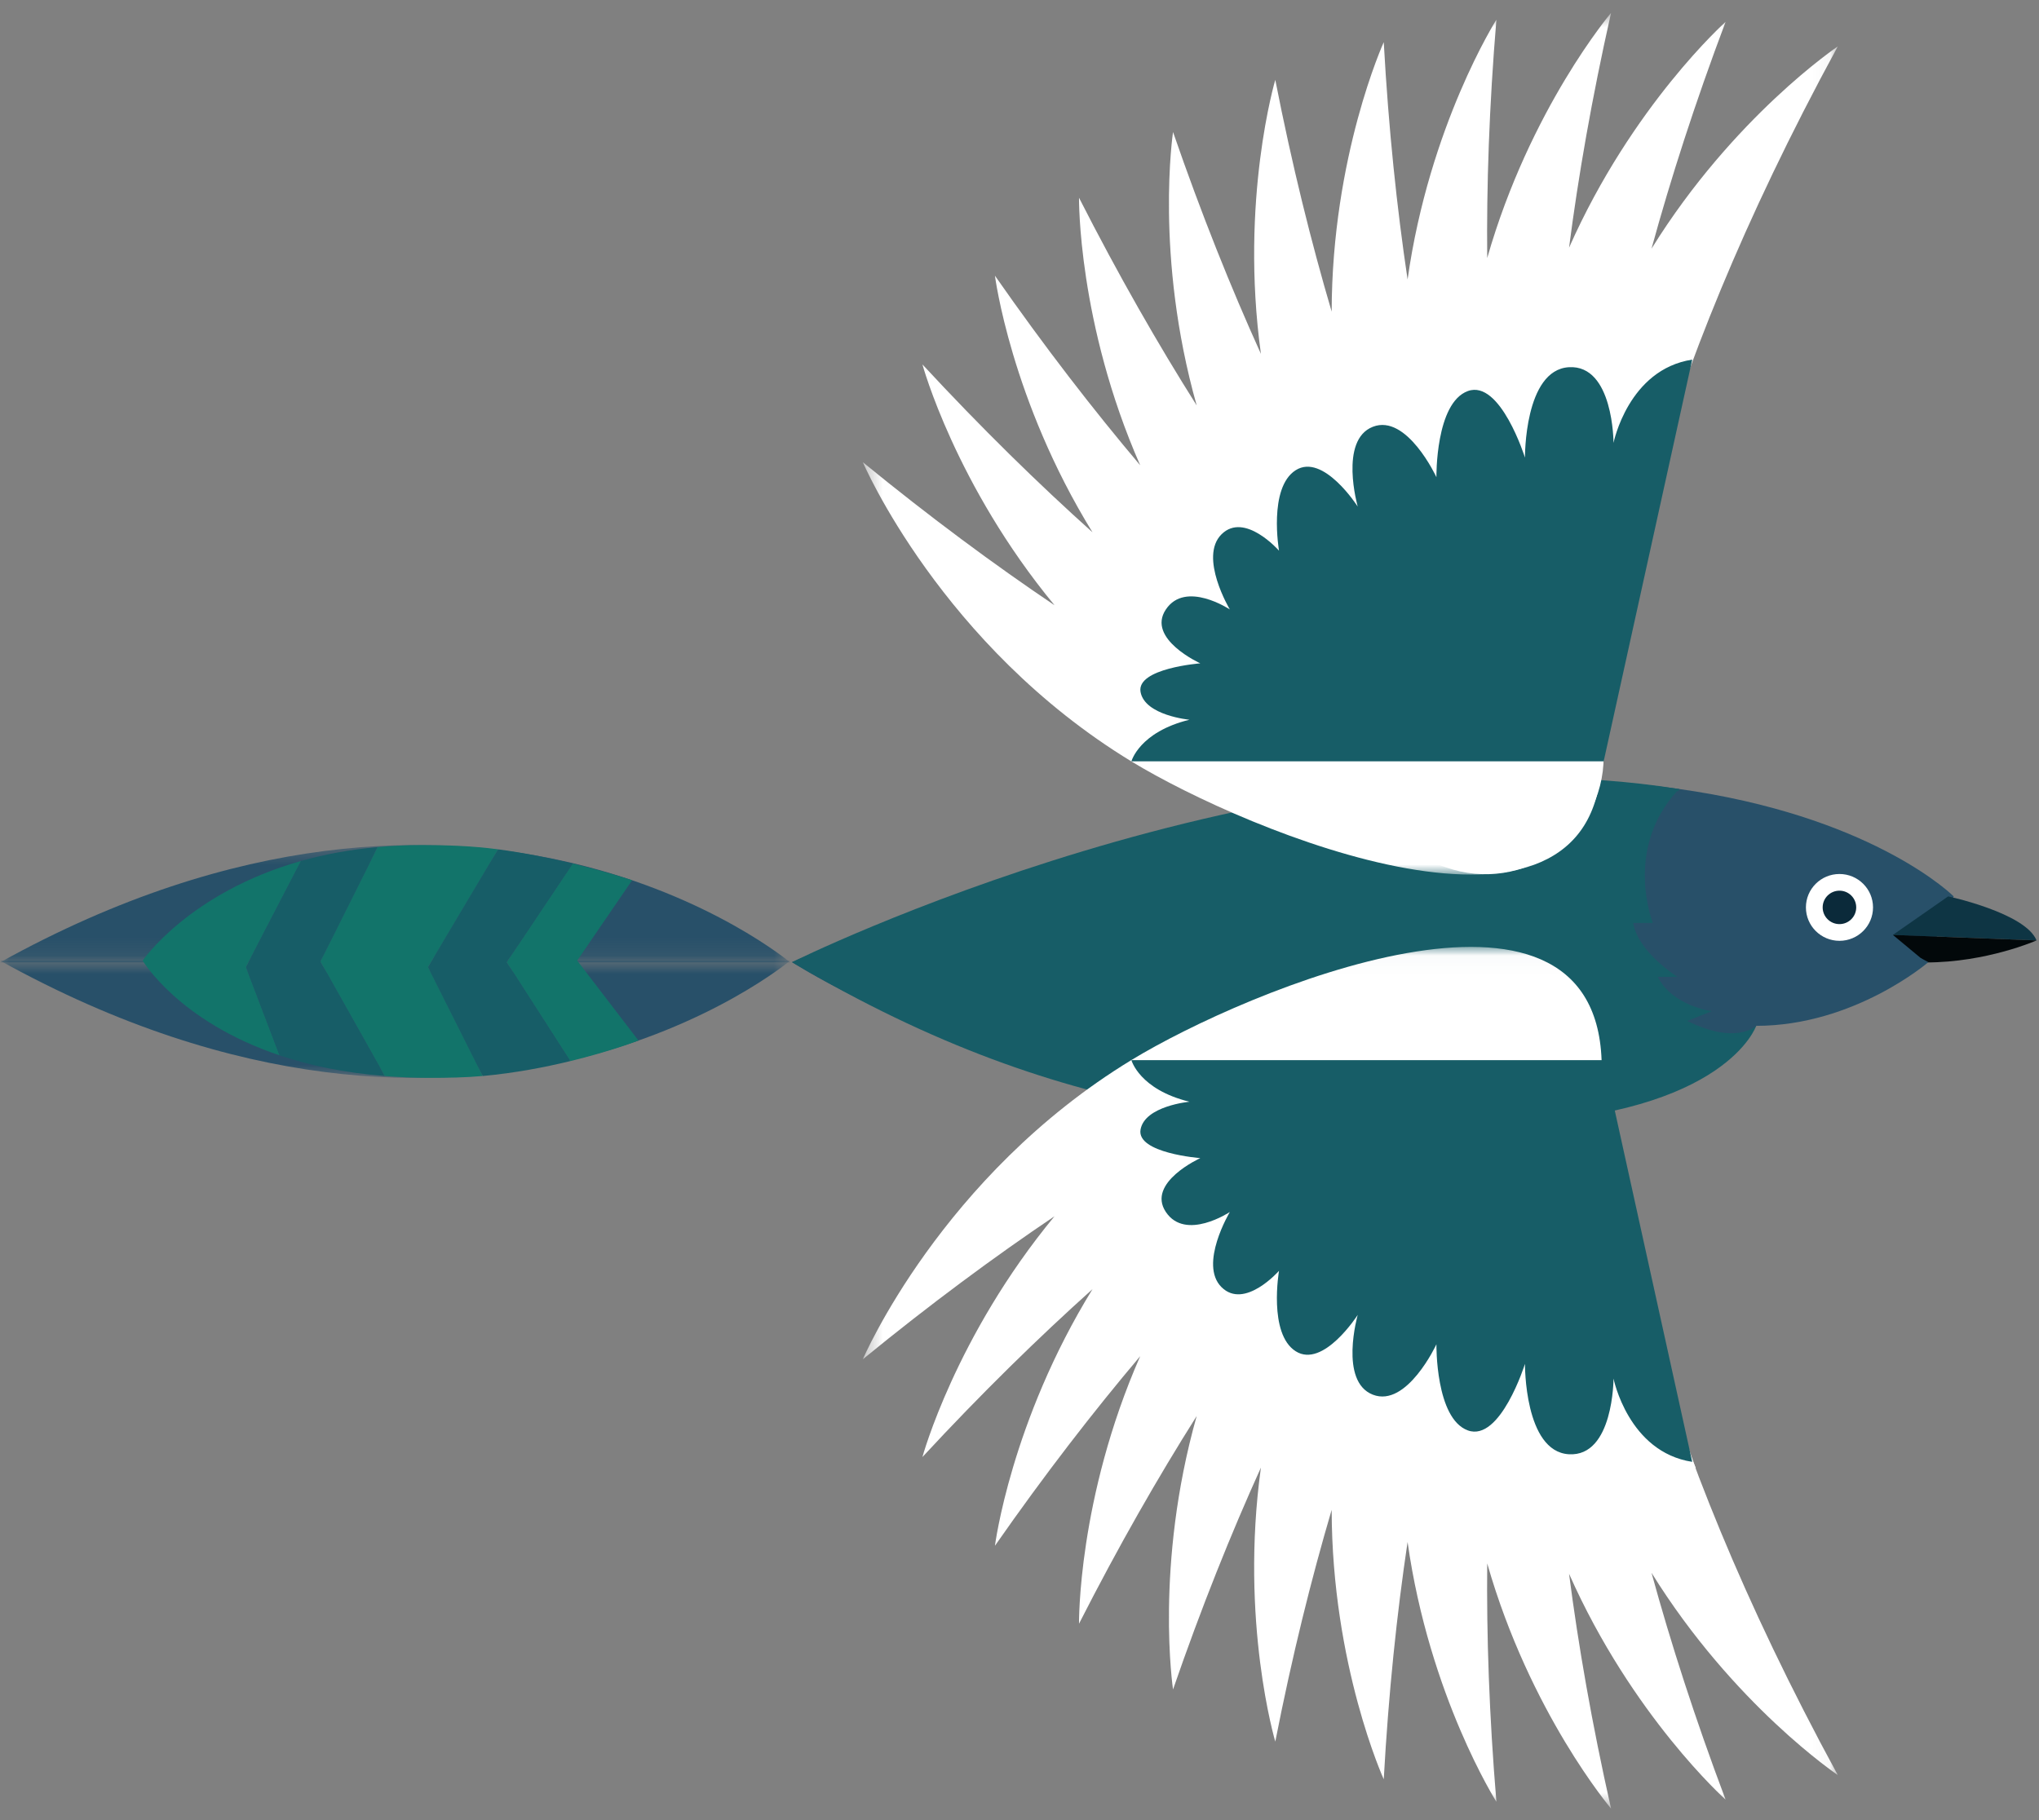 <svg width="112" height="100" viewBox="0 0 112 100" fill="none" xmlns="http://www.w3.org/2000/svg">
<rect x="0" y="0" width="112" height="100" fill="#808080" stroke="none"/>
<path fill-rule="evenodd" clip-rule="evenodd" d="M107.314 49.249C107.314 49.249 90.79 32.676 43.504 52.862C43.504 52.862 63.528 65.86 90.111 60.388C92.651 59.865 94.91 58.43 96.465 56.361L105.796 52.877L107.314 49.249Z" fill="#285069"/>
<path fill-rule="evenodd" clip-rule="evenodd" d="M43.504 52.863C43.504 52.863 69.921 39.761 92.245 43.352C92.245 43.352 87.818 50.441 96.465 56.362C96.465 56.362 94.844 61.182 82.954 61.733C71.065 62.283 58.906 62.014 43.504 52.863Z" fill="#175D67"/>
<path fill-rule="evenodd" clip-rule="evenodd" d="M107.01 49.249C107.01 49.249 111.259 50.156 111.866 51.668L103.975 51.365L107.01 49.249Z" fill="#0E3544"/>
<path fill-rule="evenodd" clip-rule="evenodd" d="M111.866 51.669C111.866 51.669 109.134 52.878 105.796 52.878L103.975 51.366L111.866 51.669Z" fill="#02080A"/>
<mask id="mask0_0_6633" style="mask-type:alpha" maskUnits="userSpaceOnUse" x="0" y="46" width="44" height="7">
<path fill-rule="evenodd" clip-rule="evenodd" d="M0 46.428H43.402V52.877H0V46.428Z" fill="white"/>
</mask>
<g mask="url(#mask0_0_6633)">
<path fill-rule="evenodd" clip-rule="evenodd" d="M43.402 52.877C43.402 52.877 26.174 38.366 0 52.877H43.402Z" fill="#285069"/>
</g>
<mask id="mask1_0_6633" style="mask-type:alpha" maskUnits="userSpaceOnUse" x="0" y="52" width="44" height="8">
<path fill-rule="evenodd" clip-rule="evenodd" d="M0 52.776H43.402V59.226H0V52.776Z" fill="white"/>
</mask>
<g mask="url(#mask1_0_6633)">
<path fill-rule="evenodd" clip-rule="evenodd" d="M43.402 52.776C43.402 52.776 26.174 67.288 0 52.776H43.402Z" fill="#285069"/>
</g>
<path fill-rule="evenodd" clip-rule="evenodd" d="M88.088 41.559C88.088 46.023 83.654 49.145 79.428 47.654L62.148 41.559H88.088Z" fill="white"/>
<mask id="mask2_0_6633" style="mask-type:alpha" maskUnits="userSpaceOnUse" x="47" y="0" width="54" height="49">
<path fill-rule="evenodd" clip-rule="evenodd" d="M47.397 0.709H100.947V48.05H47.397V0.709Z" fill="white"/>
</mask>
<g mask="url(#mask2_0_6633)">
<path fill-rule="evenodd" clip-rule="evenodd" d="M100.947 2.551C100.947 2.551 95.228 6.391 90.716 13.662C91.763 9.84 93.095 5.687 94.784 1.202C94.784 1.202 89.65 5.788 86.186 13.609C86.694 9.679 87.44 5.384 88.493 0.709C88.493 0.709 84.042 5.955 81.691 14.177C81.652 10.214 81.797 5.858 82.195 1.083C82.195 1.083 78.51 6.89 77.317 15.355C76.731 11.436 76.273 7.101 76.008 2.317C76.008 2.317 73.16 8.574 73.147 17.122C72.026 13.32 70.973 9.089 70.05 4.387C70.05 4.387 68.093 10.975 69.261 19.443C67.626 15.832 65.998 11.785 64.434 7.254C64.434 7.254 63.407 14.047 65.733 22.275C63.614 18.922 61.444 15.137 59.269 10.864C59.269 10.864 59.189 17.733 62.63 25.564C60.068 22.533 57.395 19.081 54.651 15.147C54.651 15.147 55.52 21.961 60.01 29.246C57.054 26.595 53.93 23.543 50.668 20.022C50.668 20.022 52.471 26.652 57.924 33.253C54.629 31.032 51.114 28.437 47.397 25.396C47.397 25.396 51.7 35.475 62.15 41.836C68.432 45.661 87.547 53.67 87.974 41.822C88.208 35.316 90.43 21.866 100.947 2.551Z" fill="white"/>
</g>
<mask id="mask3_0_6633" style="mask-type:alpha" maskUnits="userSpaceOnUse" x="47" y="52" width="54" height="48">
<path fill-rule="evenodd" clip-rule="evenodd" d="M47.397 52.024H100.947V99.365H47.397V52.024Z" fill="white"/>
</mask>
<g mask="url(#mask3_0_6633)">
<path fill-rule="evenodd" clip-rule="evenodd" d="M100.947 97.523C100.947 97.523 95.228 93.683 90.716 86.412C91.763 90.234 93.095 94.387 94.784 98.873C94.784 98.873 89.65 94.286 86.186 86.465C86.694 90.395 87.44 94.691 88.493 99.365C88.493 99.365 84.042 94.119 81.691 85.897C81.652 89.86 81.797 94.216 82.195 98.991C82.195 98.991 78.51 93.184 77.317 84.719C76.731 88.638 76.273 92.973 76.008 97.757C76.008 97.757 73.16 91.5 73.147 82.952C72.026 86.754 70.973 90.985 70.05 95.687C70.05 95.687 68.093 89.099 69.261 80.631C67.626 84.242 65.998 88.289 64.434 92.82C64.434 92.82 63.407 86.027 65.733 77.799C63.614 81.152 61.444 84.937 59.269 89.21C59.269 89.21 59.189 82.341 62.63 74.511C60.068 77.541 57.395 80.993 54.651 84.927C54.651 84.927 55.52 78.113 60.01 70.828C57.054 73.479 53.93 76.531 50.668 80.052C50.668 80.052 52.471 73.422 57.924 66.822C54.629 69.042 51.114 71.637 47.397 74.678C47.397 74.678 51.7 64.599 62.15 58.238C68.432 54.413 87.547 46.404 87.974 58.252C88.208 64.758 90.43 78.208 100.947 97.523Z" fill="white"/>
</g>
<path fill-rule="evenodd" clip-rule="evenodd" d="M87.818 59.861C87.818 59.861 91.574 76.766 93.15 80.659C93.15 80.659 63.083 80.258 62.166 58.264C62.166 58.264 65.839 58.134 87.818 59.861Z" fill="white"/>
<path fill-rule="evenodd" clip-rule="evenodd" d="M62.148 58.246C62.148 58.246 62.577 59.856 65.335 60.531C65.335 60.531 62.879 60.761 62.649 62.06C62.419 63.36 65.931 63.629 65.931 63.629C65.931 63.629 62.959 64.975 64.04 66.59C65.121 68.205 67.553 66.59 67.553 66.59C67.553 66.59 65.833 69.468 67.098 70.72C68.363 71.973 70.255 69.82 70.255 69.82C70.255 69.82 69.656 73.278 71.171 74.24C72.687 75.203 74.578 72.242 74.578 72.242C74.578 72.242 73.538 75.897 75.409 76.626C77.28 77.356 78.901 73.857 78.901 73.857C78.901 73.857 78.842 77.938 80.628 78.589C82.414 79.24 83.765 74.933 83.765 74.933C83.765 74.933 83.722 79.751 86.176 79.899C88.629 80.047 88.629 75.741 88.629 75.741C88.629 75.741 89.439 79.778 92.952 80.316L88.088 58.246H62.148Z" fill="#175D67"/>
<path fill-rule="evenodd" clip-rule="evenodd" d="M62.148 41.828C62.148 41.828 62.577 40.218 65.335 39.543C65.335 39.543 62.879 39.313 62.649 38.014C62.419 36.714 65.931 36.445 65.931 36.445C65.931 36.445 62.959 35.099 64.04 33.484C65.121 31.869 67.553 33.484 67.553 33.484C67.553 33.484 65.833 30.606 67.098 29.354C68.363 28.101 70.255 30.255 70.255 30.255C70.255 30.255 69.656 26.796 71.171 25.834C72.687 24.872 74.578 27.832 74.578 27.832C74.578 27.832 73.538 24.177 75.409 23.448C77.28 22.718 78.901 26.217 78.901 26.217C78.901 26.217 78.842 22.136 80.628 21.485C82.414 20.834 83.765 25.141 83.765 25.141C83.765 25.141 83.722 20.323 86.176 20.175C88.629 20.027 88.629 24.333 88.629 24.333C88.629 24.333 89.439 20.296 92.952 19.758L88.088 41.828H62.148Z" fill="#175D67"/>
<path fill-rule="evenodd" clip-rule="evenodd" d="M31.325 58.299C33.566 57.753 35.07 57.169 35.07 57.169L31.705 52.776L34.722 48.363C34.722 48.363 33.395 47.912 31.459 47.444L27.832 52.863L31.325 58.299Z" fill="#12746A"/>
<path fill-rule="evenodd" clip-rule="evenodd" d="M27.831 52.863L31.458 47.444C30.266 47.156 28.845 46.863 27.356 46.663L23.508 53.132L26.512 59.118C28.279 58.956 29.942 58.635 31.324 58.298L27.831 52.863Z" fill="#175D67"/>
<path fill-rule="evenodd" clip-rule="evenodd" d="M16.537 47.303C10.386 49.041 7.836 52.776 7.836 52.776C7.836 52.776 9.795 56.111 15.357 57.982L13.51 53.132L16.537 47.303Z" fill="#12746A"/>
<path fill-rule="evenodd" clip-rule="evenodd" d="M27.356 46.663C25.966 46.476 24.52 46.43 23.149 46.43C22.305 46.43 21.504 46.471 20.738 46.54L17.596 52.824L21.134 59.119C21.917 59.181 22.735 59.218 23.601 59.218C24.584 59.218 25.562 59.205 26.512 59.117L23.508 53.132L27.356 46.663Z" fill="#12746A"/>
<path fill-rule="evenodd" clip-rule="evenodd" d="M20.738 46.541C19.183 46.681 17.785 46.95 16.536 47.303L13.51 53.132L15.357 57.983C16.966 58.524 18.881 58.94 21.134 59.119L17.596 52.825L20.738 46.541Z" fill="#175D67"/>
<path fill-rule="evenodd" clip-rule="evenodd" d="M96.464 56.361C96.464 56.361 95.383 57.438 92.681 56.092L94.032 55.554C94.032 55.554 91.871 55.285 91.06 53.67H92.141C92.141 53.67 89.979 52.324 89.709 50.709H90.79C90.79 50.709 89.169 46.672 92.141 43.442L98.356 52.863L96.464 56.361Z" fill="#285069"/>
<path fill-rule="evenodd" clip-rule="evenodd" d="M105.922 52.862C105.922 52.862 101.869 56.361 96.465 56.361L97.546 53.132L105.514 52.643L105.922 52.862Z" fill="#285069"/>
<path fill-rule="evenodd" clip-rule="evenodd" d="M99.197 49.854C99.197 48.84 100.022 48.019 101.04 48.019C102.058 48.019 102.883 48.84 102.883 49.854C102.883 50.868 102.058 51.69 101.04 51.69C100.022 51.69 99.197 50.868 99.197 49.854Z" fill="white"/>
<path fill-rule="evenodd" clip-rule="evenodd" d="M100.117 49.854C100.117 49.346 100.53 48.935 101.039 48.935C101.548 48.935 101.96 49.346 101.96 49.854C101.96 50.361 101.548 50.772 101.039 50.772C100.53 50.772 100.117 50.361 100.117 49.854Z" fill="#0B2A3A"/>
</svg>
